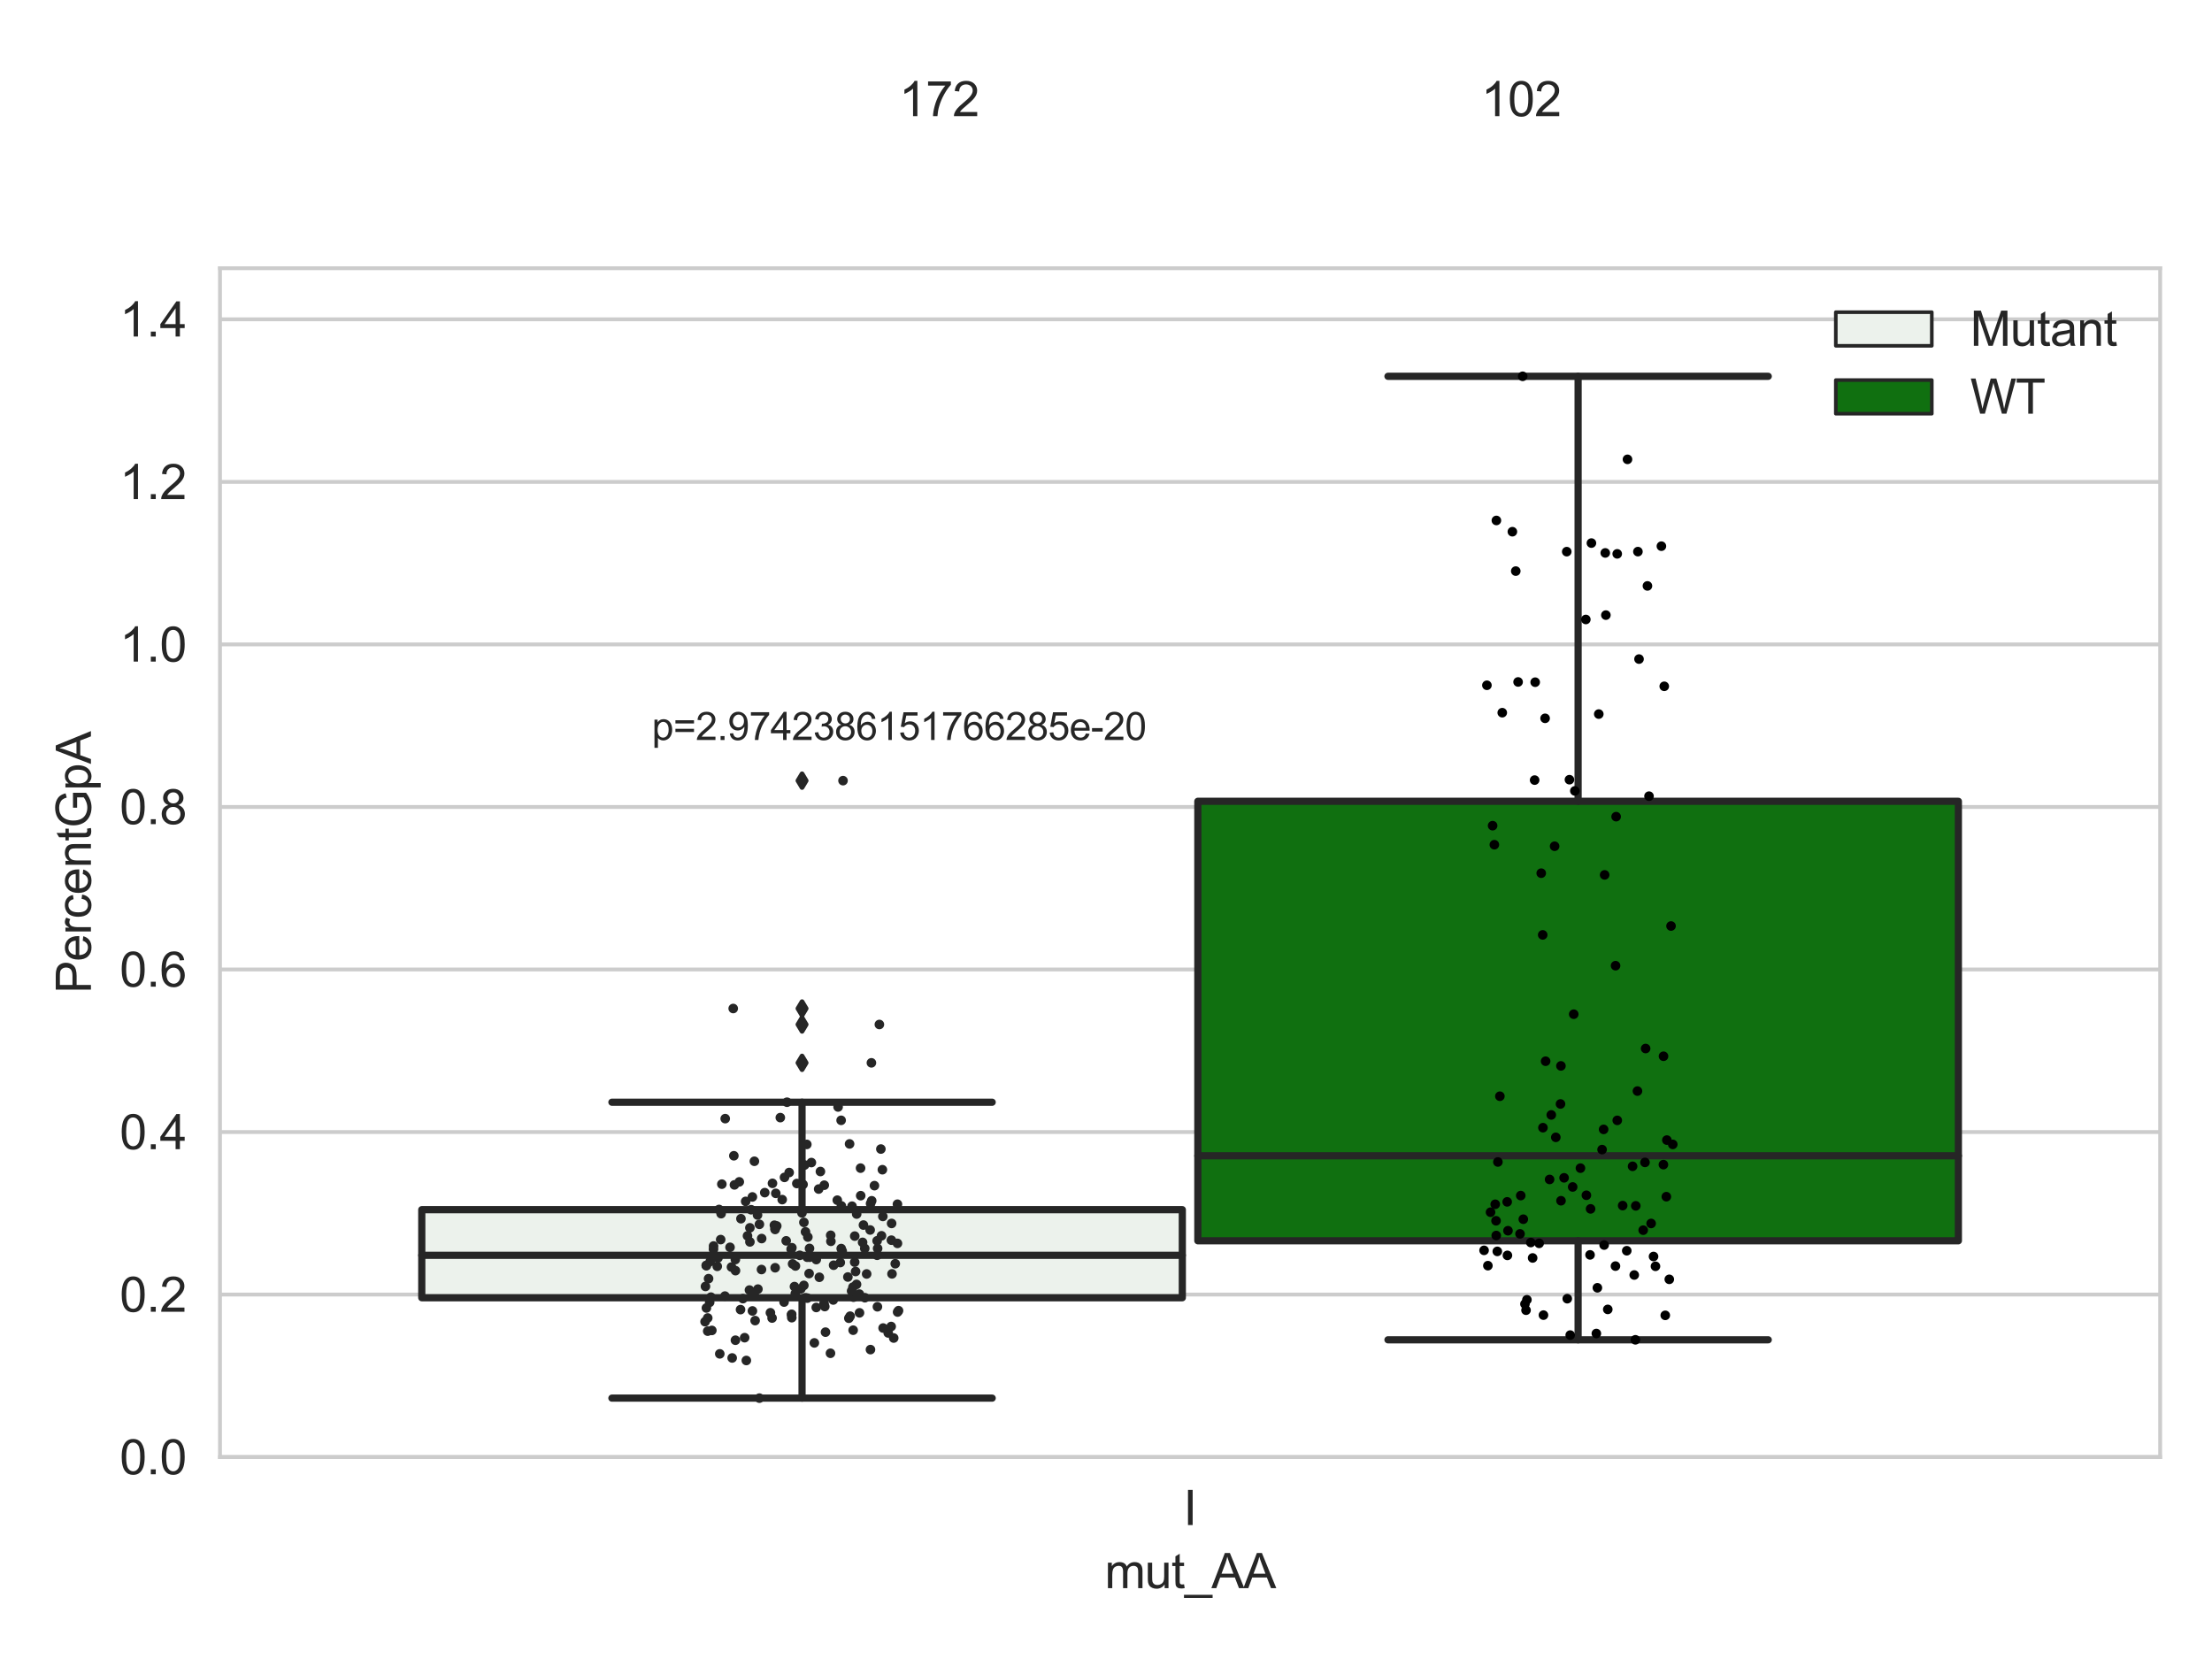 <?xml version="1.0" encoding="utf-8" standalone="no"?>
<!DOCTYPE svg PUBLIC "-//W3C//DTD SVG 1.1//EN"
  "http://www.w3.org/Graphics/SVG/1.1/DTD/svg11.dtd">
<svg xmlns:xlink="http://www.w3.org/1999/xlink" width="460.8pt" height="345.6pt" viewBox="0 0 460.8 345.6" xmlns="http://www.w3.org/2000/svg" version="1.1">
 <defs>
  <style type="text/css">*{stroke-linejoin: round; stroke-linecap: butt}</style>
 </defs>
 <g id="figure_1">
  <g id="patch_1">
   <path d="M 0 345.6 
L 460.8 345.6 
L 460.8 0 
L 0 0 
z
" style="fill: #ffffff"/>
  </g>
  <g id="axes_1">
   <g id="patch_2">
    <path d="M 45.83 303.539 
L 450 303.539 
L 450 55.877 
L 45.83 55.877 
z
" style="fill: #ffffff"/>
   </g>
   <g id="matplotlib.axis_1">
    <g id="xtick_1">
     <g id="text_1">
      <!-- I -->
      <g style="fill: #262626" transform="translate(246.526 317.697)scale(0.1 -0.1)">
       <defs>
        <path id="ArialMT-49" d="M 597 0 
L 597 4581 
L 1203 4581 
L 1203 0 
L 597 0 
z
" transform="scale(0.016)"/>
       </defs>
       <use xlink:href="#ArialMT-49"/>
      </g>
     </g>
    </g>
    <g id="text_2">
     <!-- mut_AA -->
     <g style="fill: #262626" transform="translate(230.13 330.842)scale(0.1 -0.1)">
      <defs>
       <path id="ArialMT-6d" d="M 422 0 
L 422 3319 
L 925 3319 
L 925 2853 
Q 1081 3097 1340 3245 
Q 1600 3394 1931 3394 
Q 2300 3394 2536 3241 
Q 2772 3088 2869 2813 
Q 3263 3394 3894 3394 
Q 4388 3394 4653 3120 
Q 4919 2847 4919 2278 
L 4919 0 
L 4359 0 
L 4359 2091 
Q 4359 2428 4304 2576 
Q 4250 2725 4106 2815 
Q 3963 2906 3769 2906 
Q 3419 2906 3187 2673 
Q 2956 2441 2956 1928 
L 2956 0 
L 2394 0 
L 2394 2156 
Q 2394 2531 2256 2718 
Q 2119 2906 1806 2906 
Q 1569 2906 1367 2781 
Q 1166 2656 1075 2415 
Q 984 2175 984 1722 
L 984 0 
L 422 0 
z
" transform="scale(0.016)"/>
       <path id="ArialMT-75" d="M 2597 0 
L 2597 488 
Q 2209 -75 1544 -75 
Q 1250 -75 995 37 
Q 741 150 617 320 
Q 494 491 444 738 
Q 409 903 409 1263 
L 409 3319 
L 972 3319 
L 972 1478 
Q 972 1038 1006 884 
Q 1059 663 1231 536 
Q 1403 409 1656 409 
Q 1909 409 2131 539 
Q 2353 669 2445 892 
Q 2538 1116 2538 1541 
L 2538 3319 
L 3100 3319 
L 3100 0 
L 2597 0 
z
" transform="scale(0.016)"/>
       <path id="ArialMT-74" d="M 1650 503 
L 1731 6 
Q 1494 -44 1306 -44 
Q 1000 -44 831 53 
Q 663 150 594 308 
Q 525 466 525 972 
L 525 2881 
L 113 2881 
L 113 3319 
L 525 3319 
L 525 4141 
L 1084 4478 
L 1084 3319 
L 1650 3319 
L 1650 2881 
L 1084 2881 
L 1084 941 
Q 1084 700 1114 631 
Q 1144 563 1211 522 
Q 1278 481 1403 481 
Q 1497 481 1650 503 
z
" transform="scale(0.016)"/>
       <path id="ArialMT-5f" d="M -97 -1272 
L -97 -866 
L 3631 -866 
L 3631 -1272 
L -97 -1272 
z
" transform="scale(0.016)"/>
       <path id="ArialMT-41" d="M -9 0 
L 1750 4581 
L 2403 4581 
L 4278 0 
L 3588 0 
L 3053 1388 
L 1138 1388 
L 634 0 
L -9 0 
z
M 1313 1881 
L 2866 1881 
L 2388 3150 
Q 2169 3728 2063 4100 
Q 1975 3659 1816 3225 
L 1313 1881 
z
" transform="scale(0.016)"/>
      </defs>
      <use xlink:href="#ArialMT-6d"/>
      <use xlink:href="#ArialMT-75" x="83.301"/>
      <use xlink:href="#ArialMT-74" x="138.916"/>
      <use xlink:href="#ArialMT-5f" x="166.699"/>
      <use xlink:href="#ArialMT-41" x="222.314"/>
      <use xlink:href="#ArialMT-41" x="289.014"/>
     </g>
    </g>
   </g>
   <g id="matplotlib.axis_2">
    <g id="ytick_1">
     <g id="line2d_1">
      <path d="M 45.83 303.539 
L 450 303.539 
" clip-path="url(#p3b091c9cfd)" style="fill: none; stroke: #cccccc; stroke-width: 0.8; stroke-linecap: round"/>
     </g>
     <g id="text_3">
      <!-- 0.0 -->
      <g style="fill: #262626" transform="translate(24.93 307.118)scale(0.1 -0.1)">
       <defs>
        <path id="ArialMT-30" d="M 266 2259 
Q 266 3072 433 3567 
Q 600 4063 929 4331 
Q 1259 4600 1759 4600 
Q 2128 4600 2406 4451 
Q 2684 4303 2865 4023 
Q 3047 3744 3150 3342 
Q 3253 2941 3253 2259 
Q 3253 1453 3087 958 
Q 2922 463 2592 192 
Q 2263 -78 1759 -78 
Q 1097 -78 719 397 
Q 266 969 266 2259 
z
M 844 2259 
Q 844 1131 1108 757 
Q 1372 384 1759 384 
Q 2147 384 2411 759 
Q 2675 1134 2675 2259 
Q 2675 3391 2411 3762 
Q 2147 4134 1753 4134 
Q 1366 4134 1134 3806 
Q 844 3388 844 2259 
z
" transform="scale(0.016)"/>
        <path id="ArialMT-2e" d="M 581 0 
L 581 641 
L 1222 641 
L 1222 0 
L 581 0 
z
" transform="scale(0.016)"/>
       </defs>
       <use xlink:href="#ArialMT-30"/>
       <use xlink:href="#ArialMT-2e" x="55.615"/>
       <use xlink:href="#ArialMT-30" x="83.398"/>
      </g>
     </g>
    </g>
    <g id="ytick_2">
     <g id="line2d_2">
      <path d="M 45.83 269.68 
L 450 269.68 
" clip-path="url(#p3b091c9cfd)" style="fill: none; stroke: #cccccc; stroke-width: 0.8; stroke-linecap: round"/>
     </g>
     <g id="text_4">
      <!-- 0.2 -->
      <g style="fill: #262626" transform="translate(24.93 273.259)scale(0.1 -0.1)">
       <defs>
        <path id="ArialMT-32" d="M 3222 541 
L 3222 0 
L 194 0 
Q 188 203 259 391 
Q 375 700 629 1000 
Q 884 1300 1366 1694 
Q 2113 2306 2375 2664 
Q 2638 3022 2638 3341 
Q 2638 3675 2398 3904 
Q 2159 4134 1775 4134 
Q 1369 4134 1125 3890 
Q 881 3647 878 3216 
L 300 3275 
Q 359 3922 746 4261 
Q 1134 4600 1788 4600 
Q 2447 4600 2831 4234 
Q 3216 3869 3216 3328 
Q 3216 3053 3103 2787 
Q 2991 2522 2730 2228 
Q 2469 1934 1863 1422 
Q 1356 997 1212 845 
Q 1069 694 975 541 
L 3222 541 
z
" transform="scale(0.016)"/>
       </defs>
       <use xlink:href="#ArialMT-30"/>
       <use xlink:href="#ArialMT-2e" x="55.615"/>
       <use xlink:href="#ArialMT-32" x="83.398"/>
      </g>
     </g>
    </g>
    <g id="ytick_3">
     <g id="line2d_3">
      <path d="M 45.83 235.82 
L 450 235.82 
" clip-path="url(#p3b091c9cfd)" style="fill: none; stroke: #cccccc; stroke-width: 0.8; stroke-linecap: round"/>
     </g>
     <g id="text_5">
      <!-- 0.4 -->
      <g style="fill: #262626" transform="translate(24.93 239.399)scale(0.1 -0.1)">
       <defs>
        <path id="ArialMT-34" d="M 2069 0 
L 2069 1097 
L 81 1097 
L 81 1613 
L 2172 4581 
L 2631 4581 
L 2631 1613 
L 3250 1613 
L 3250 1097 
L 2631 1097 
L 2631 0 
L 2069 0 
z
M 2069 1613 
L 2069 3678 
L 634 1613 
L 2069 1613 
z
" transform="scale(0.016)"/>
       </defs>
       <use xlink:href="#ArialMT-30"/>
       <use xlink:href="#ArialMT-2e" x="55.615"/>
       <use xlink:href="#ArialMT-34" x="83.398"/>
      </g>
     </g>
    </g>
    <g id="ytick_4">
     <g id="line2d_4">
      <path d="M 45.83 201.961 
L 450 201.961 
" clip-path="url(#p3b091c9cfd)" style="fill: none; stroke: #cccccc; stroke-width: 0.8; stroke-linecap: round"/>
     </g>
     <g id="text_6">
      <!-- 0.6 -->
      <g style="fill: #262626" transform="translate(24.93 205.54)scale(0.1 -0.1)">
       <defs>
        <path id="ArialMT-36" d="M 3184 3459 
L 2625 3416 
Q 2550 3747 2413 3897 
Q 2184 4138 1850 4138 
Q 1581 4138 1378 3988 
Q 1113 3794 959 3422 
Q 806 3050 800 2363 
Q 1003 2672 1297 2822 
Q 1591 2972 1913 2972 
Q 2475 2972 2870 2558 
Q 3266 2144 3266 1488 
Q 3266 1056 3080 686 
Q 2894 316 2569 119 
Q 2244 -78 1831 -78 
Q 1128 -78 684 439 
Q 241 956 241 2144 
Q 241 3472 731 4075 
Q 1159 4600 1884 4600 
Q 2425 4600 2770 4297 
Q 3116 3994 3184 3459 
z
M 888 1484 
Q 888 1194 1011 928 
Q 1134 663 1356 523 
Q 1578 384 1822 384 
Q 2178 384 2434 671 
Q 2691 959 2691 1453 
Q 2691 1928 2437 2201 
Q 2184 2475 1800 2475 
Q 1419 2475 1153 2201 
Q 888 1928 888 1484 
z
" transform="scale(0.016)"/>
       </defs>
       <use xlink:href="#ArialMT-30"/>
       <use xlink:href="#ArialMT-2e" x="55.615"/>
       <use xlink:href="#ArialMT-36" x="83.398"/>
      </g>
     </g>
    </g>
    <g id="ytick_5">
     <g id="line2d_5">
      <path d="M 45.83 168.102 
L 450 168.102 
" clip-path="url(#p3b091c9cfd)" style="fill: none; stroke: #cccccc; stroke-width: 0.8; stroke-linecap: round"/>
     </g>
     <g id="text_7">
      <!-- 0.8 -->
      <g style="fill: #262626" transform="translate(24.93 171.681)scale(0.1 -0.1)">
       <defs>
        <path id="ArialMT-38" d="M 1131 2484 
Q 781 2613 612 2850 
Q 444 3088 444 3419 
Q 444 3919 803 4259 
Q 1163 4600 1759 4600 
Q 2359 4600 2725 4251 
Q 3091 3903 3091 3403 
Q 3091 3084 2923 2848 
Q 2756 2613 2416 2484 
Q 2838 2347 3058 2040 
Q 3278 1734 3278 1309 
Q 3278 722 2862 322 
Q 2447 -78 1769 -78 
Q 1091 -78 675 323 
Q 259 725 259 1325 
Q 259 1772 486 2073 
Q 713 2375 1131 2484 
z
M 1019 3438 
Q 1019 3113 1228 2906 
Q 1438 2700 1772 2700 
Q 2097 2700 2305 2904 
Q 2513 3109 2513 3406 
Q 2513 3716 2298 3927 
Q 2084 4138 1766 4138 
Q 1444 4138 1231 3931 
Q 1019 3725 1019 3438 
z
M 838 1322 
Q 838 1081 952 856 
Q 1066 631 1291 507 
Q 1516 384 1775 384 
Q 2178 384 2440 643 
Q 2703 903 2703 1303 
Q 2703 1709 2433 1975 
Q 2163 2241 1756 2241 
Q 1359 2241 1098 1978 
Q 838 1716 838 1322 
z
" transform="scale(0.016)"/>
       </defs>
       <use xlink:href="#ArialMT-30"/>
       <use xlink:href="#ArialMT-2e" x="55.615"/>
       <use xlink:href="#ArialMT-38" x="83.398"/>
      </g>
     </g>
    </g>
    <g id="ytick_6">
     <g id="line2d_6">
      <path d="M 45.83 134.243 
L 450 134.243 
" clip-path="url(#p3b091c9cfd)" style="fill: none; stroke: #cccccc; stroke-width: 0.8; stroke-linecap: round"/>
     </g>
     <g id="text_8">
      <!-- 1.0 -->
      <g style="fill: #262626" transform="translate(24.93 137.822)scale(0.1 -0.1)">
       <defs>
        <path id="ArialMT-31" d="M 2384 0 
L 1822 0 
L 1822 3584 
Q 1619 3391 1289 3197 
Q 959 3003 697 2906 
L 697 3450 
Q 1169 3672 1522 3987 
Q 1875 4303 2022 4600 
L 2384 4600 
L 2384 0 
z
" transform="scale(0.016)"/>
       </defs>
       <use xlink:href="#ArialMT-31"/>
       <use xlink:href="#ArialMT-2e" x="55.615"/>
       <use xlink:href="#ArialMT-30" x="83.398"/>
      </g>
     </g>
    </g>
    <g id="ytick_7">
     <g id="line2d_7">
      <path d="M 45.83 100.384 
L 450 100.384 
" clip-path="url(#p3b091c9cfd)" style="fill: none; stroke: #cccccc; stroke-width: 0.8; stroke-linecap: round"/>
     </g>
     <g id="text_9">
      <!-- 1.2 -->
      <g style="fill: #262626" transform="translate(24.93 103.963)scale(0.1 -0.1)">
       <use xlink:href="#ArialMT-31"/>
       <use xlink:href="#ArialMT-2e" x="55.615"/>
       <use xlink:href="#ArialMT-32" x="83.398"/>
      </g>
     </g>
    </g>
    <g id="ytick_8">
     <g id="line2d_8">
      <path d="M 45.83 66.525 
L 450 66.525 
" clip-path="url(#p3b091c9cfd)" style="fill: none; stroke: #cccccc; stroke-width: 0.8; stroke-linecap: round"/>
     </g>
     <g id="text_10">
      <!-- 1.4 -->
      <g style="fill: #262626" transform="translate(24.93 70.104)scale(0.1 -0.1)">
       <use xlink:href="#ArialMT-31"/>
       <use xlink:href="#ArialMT-2e" x="55.615"/>
       <use xlink:href="#ArialMT-34" x="83.398"/>
      </g>
     </g>
    </g>
    <g id="text_11">
     <!-- PercentGpA -->
     <g style="fill: #262626" transform="translate(18.942 206.943)rotate(-90)scale(0.1 -0.1)">
      <defs>
       <path id="ArialMT-50" d="M 494 0 
L 494 4581 
L 2222 4581 
Q 2678 4581 2919 4538 
Q 3256 4481 3484 4323 
Q 3713 4166 3852 3881 
Q 3991 3597 3991 3256 
Q 3991 2672 3619 2267 
Q 3247 1863 2275 1863 
L 1100 1863 
L 1100 0 
L 494 0 
z
M 1100 2403 
L 2284 2403 
Q 2872 2403 3119 2622 
Q 3366 2841 3366 3238 
Q 3366 3525 3220 3729 
Q 3075 3934 2838 4000 
Q 2684 4041 2272 4041 
L 1100 4041 
L 1100 2403 
z
" transform="scale(0.016)"/>
       <path id="ArialMT-65" d="M 2694 1069 
L 3275 997 
Q 3138 488 2766 206 
Q 2394 -75 1816 -75 
Q 1088 -75 661 373 
Q 234 822 234 1631 
Q 234 2469 665 2931 
Q 1097 3394 1784 3394 
Q 2450 3394 2872 2941 
Q 3294 2488 3294 1666 
Q 3294 1616 3291 1516 
L 816 1516 
Q 847 969 1125 678 
Q 1403 388 1819 388 
Q 2128 388 2347 550 
Q 2566 713 2694 1069 
z
M 847 1978 
L 2700 1978 
Q 2663 2397 2488 2606 
Q 2219 2931 1791 2931 
Q 1403 2931 1139 2672 
Q 875 2413 847 1978 
z
" transform="scale(0.016)"/>
       <path id="ArialMT-72" d="M 416 0 
L 416 3319 
L 922 3319 
L 922 2816 
Q 1116 3169 1280 3281 
Q 1444 3394 1641 3394 
Q 1925 3394 2219 3213 
L 2025 2691 
Q 1819 2813 1613 2813 
Q 1428 2813 1281 2702 
Q 1134 2591 1072 2394 
Q 978 2094 978 1738 
L 978 0 
L 416 0 
z
" transform="scale(0.016)"/>
       <path id="ArialMT-63" d="M 2588 1216 
L 3141 1144 
Q 3050 572 2676 248 
Q 2303 -75 1759 -75 
Q 1078 -75 664 370 
Q 250 816 250 1647 
Q 250 2184 428 2587 
Q 606 2991 970 3192 
Q 1334 3394 1763 3394 
Q 2303 3394 2647 3120 
Q 2991 2847 3088 2344 
L 2541 2259 
Q 2463 2594 2264 2762 
Q 2066 2931 1784 2931 
Q 1359 2931 1093 2626 
Q 828 2322 828 1663 
Q 828 994 1084 691 
Q 1341 388 1753 388 
Q 2084 388 2306 591 
Q 2528 794 2588 1216 
z
" transform="scale(0.016)"/>
       <path id="ArialMT-6e" d="M 422 0 
L 422 3319 
L 928 3319 
L 928 2847 
Q 1294 3394 1984 3394 
Q 2284 3394 2536 3286 
Q 2788 3178 2913 3003 
Q 3038 2828 3088 2588 
Q 3119 2431 3119 2041 
L 3119 0 
L 2556 0 
L 2556 2019 
Q 2556 2363 2490 2533 
Q 2425 2703 2258 2804 
Q 2091 2906 1866 2906 
Q 1506 2906 1245 2678 
Q 984 2450 984 1813 
L 984 0 
L 422 0 
z
" transform="scale(0.016)"/>
       <path id="ArialMT-47" d="M 2638 1797 
L 2638 2334 
L 4578 2338 
L 4578 638 
Q 4131 281 3656 101 
Q 3181 -78 2681 -78 
Q 2006 -78 1454 211 
Q 903 500 622 1047 
Q 341 1594 341 2269 
Q 341 2938 620 3517 
Q 900 4097 1425 4378 
Q 1950 4659 2634 4659 
Q 3131 4659 3532 4498 
Q 3934 4338 4162 4050 
Q 4391 3763 4509 3300 
L 3963 3150 
Q 3859 3500 3706 3700 
Q 3553 3900 3268 4020 
Q 2984 4141 2638 4141 
Q 2222 4141 1919 4014 
Q 1616 3888 1430 3681 
Q 1244 3475 1141 3228 
Q 966 2803 966 2306 
Q 966 1694 1177 1281 
Q 1388 869 1791 669 
Q 2194 469 2647 469 
Q 3041 469 3416 620 
Q 3791 772 3984 944 
L 3984 1797 
L 2638 1797 
z
" transform="scale(0.016)"/>
       <path id="ArialMT-70" d="M 422 -1272 
L 422 3319 
L 934 3319 
L 934 2888 
Q 1116 3141 1344 3267 
Q 1572 3394 1897 3394 
Q 2322 3394 2647 3175 
Q 2972 2956 3137 2557 
Q 3303 2159 3303 1684 
Q 3303 1175 3120 767 
Q 2938 359 2589 142 
Q 2241 -75 1856 -75 
Q 1575 -75 1351 44 
Q 1128 163 984 344 
L 984 -1272 
L 422 -1272 
z
M 931 1641 
Q 931 1000 1190 694 
Q 1450 388 1819 388 
Q 2194 388 2461 705 
Q 2728 1022 2728 1688 
Q 2728 2322 2467 2637 
Q 2206 2953 1844 2953 
Q 1484 2953 1207 2617 
Q 931 2281 931 1641 
z
" transform="scale(0.016)"/>
      </defs>
      <use xlink:href="#ArialMT-50"/>
      <use xlink:href="#ArialMT-65" x="66.699"/>
      <use xlink:href="#ArialMT-72" x="122.314"/>
      <use xlink:href="#ArialMT-63" x="155.615"/>
      <use xlink:href="#ArialMT-65" x="205.615"/>
      <use xlink:href="#ArialMT-6e" x="261.23"/>
      <use xlink:href="#ArialMT-74" x="316.846"/>
      <use xlink:href="#ArialMT-47" x="344.629"/>
      <use xlink:href="#ArialMT-70" x="422.412"/>
      <use xlink:href="#ArialMT-41" x="478.027"/>
     </g>
    </g>
   </g>
   <g id="patch_3">
    <path d="M 87.864 270.342 
L 246.298 270.342 
L 246.298 251.996 
L 87.864 251.996 
L 87.864 270.342 
z
" clip-path="url(#p3b091c9cfd)" style="fill: #ecf2ec; stroke: #262626; stroke-width: 1.5; stroke-linejoin: miter"/>
   </g>
   <g id="patch_4">
    <path d="M 249.532 258.476 
L 407.966 258.476 
L 407.966 166.923 
L 249.532 166.923 
L 249.532 258.476 
z
" clip-path="url(#p3b091c9cfd)" style="fill: #107010; stroke: #262626; stroke-width: 1.5; stroke-linejoin: miter"/>
   </g>
   <g id="patch_5">
    <path d="M 247.915 303.539 
L 247.915 303.539 
L 247.915 303.539 
L 247.915 303.539 
z
" clip-path="url(#p3b091c9cfd)" style="fill: #ecf2ec; stroke: #262626; stroke-width: 0.75; stroke-linejoin: miter"/>
   </g>
   <g id="patch_6">
    <path d="M 247.915 303.539 
L 247.915 303.539 
L 247.915 303.539 
L 247.915 303.539 
z
" clip-path="url(#p3b091c9cfd)" style="fill: #107010; stroke: #262626; stroke-width: 0.75; stroke-linejoin: miter"/>
   </g>
   <g id="PathCollection_1"/>
   <g id="PathCollection_2"/>
   <g id="line2d_9">
    <path d="M 167.081 270.342 
L 167.081 291.255 
" clip-path="url(#p3b091c9cfd)" style="fill: none; stroke: #262626; stroke-width: 1.5; stroke-linecap: round"/>
   </g>
   <g id="line2d_10">
    <path d="M 167.081 251.996 
L 167.081 229.612 
" clip-path="url(#p3b091c9cfd)" style="fill: none; stroke: #262626; stroke-width: 1.5; stroke-linecap: round"/>
   </g>
   <g id="line2d_11">
    <path d="M 127.472 291.255 
L 206.69 291.255 
" clip-path="url(#p3b091c9cfd)" style="fill: none; stroke: #262626; stroke-width: 1.5; stroke-linecap: round"/>
   </g>
   <g id="line2d_12">
    <path d="M 127.472 229.612 
L 206.69 229.612 
" clip-path="url(#p3b091c9cfd)" style="fill: none; stroke: #262626; stroke-width: 1.5; stroke-linecap: round"/>
   </g>
   <g id="line2d_13">
    <defs>
     <path id="m9603b27a69" d="M -0 1.414 
L 0.849 0 
L 0 -1.414 
L -0.849 -0 
z
" style="stroke: #262626; stroke-linejoin: miter"/>
    </defs>
    <g clip-path="url(#p3b091c9cfd)">
     <use xlink:href="#m9603b27a69" x="167.081" y="213.419" style="fill: #262626; stroke: #262626; stroke-linejoin: miter"/>
     <use xlink:href="#m9603b27a69" x="167.081" y="221.408" style="fill: #262626; stroke: #262626; stroke-linejoin: miter"/>
     <use xlink:href="#m9603b27a69" x="167.081" y="210.091" style="fill: #262626; stroke: #262626; stroke-linejoin: miter"/>
     <use xlink:href="#m9603b27a69" x="167.081" y="162.623" style="fill: #262626; stroke: #262626; stroke-linejoin: miter"/>
    </g>
   </g>
   <g id="line2d_14">
    <path d="M 328.749 258.476 
L 328.749 279.105 
" clip-path="url(#p3b091c9cfd)" style="fill: none; stroke: #262626; stroke-width: 1.5; stroke-linecap: round"/>
   </g>
   <g id="line2d_15">
    <path d="M 328.749 166.923 
L 328.749 78.391 
" clip-path="url(#p3b091c9cfd)" style="fill: none; stroke: #262626; stroke-width: 1.5; stroke-linecap: round"/>
   </g>
   <g id="line2d_16">
    <path d="M 289.14 279.105 
L 368.358 279.105 
" clip-path="url(#p3b091c9cfd)" style="fill: none; stroke: #262626; stroke-width: 1.5; stroke-linecap: round"/>
   </g>
   <g id="line2d_17">
    <path d="M 289.14 78.391 
L 368.358 78.391 
" clip-path="url(#p3b091c9cfd)" style="fill: none; stroke: #262626; stroke-width: 1.5; stroke-linecap: round"/>
   </g>
   <g id="line2d_18"/>
   <g id="line2d_19">
    <path d="M 87.864 261.5 
L 246.298 261.5 
" clip-path="url(#p3b091c9cfd)" style="fill: none; stroke: #262626; stroke-width: 1.5; stroke-linecap: round"/>
   </g>
   <g id="line2d_20">
    <path d="M 249.532 240.77 
L 407.966 240.77 
" clip-path="url(#p3b091c9cfd)" style="fill: none; stroke: #262626; stroke-width: 1.5; stroke-linecap: round"/>
   </g>
   <g id="patch_7">
    <path d="M 45.83 303.539 
L 45.83 55.877 
" style="fill: none; stroke: #cccccc; stroke-width: 0.8; stroke-linejoin: miter; stroke-linecap: square"/>
   </g>
   <g id="patch_8">
    <path d="M 450 303.539 
L 450 55.877 
" style="fill: none; stroke: #cccccc; stroke-width: 0.8; stroke-linejoin: miter; stroke-linecap: square"/>
   </g>
   <g id="patch_9">
    <path d="M 45.83 303.539 
L 450 303.539 
" style="fill: none; stroke: #cccccc; stroke-width: 0.8; stroke-linejoin: miter; stroke-linecap: square"/>
   </g>
   <g id="patch_10">
    <path d="M 45.83 55.877 
L 450 55.877 
" style="fill: none; stroke: #cccccc; stroke-width: 0.8; stroke-linejoin: miter; stroke-linecap: square"/>
   </g>
   <g id="PathCollection_3">
    <defs>
     <path id="C0_0_62962e1327" d="M 0 1 
C 0.265 1 0.52 0.895 0.707 0.707 
C 0.895 0.52 1 0.265 1 -0 
C 1 -0.265 0.895 -0.52 0.707 -0.707 
C 0.52 -0.895 0.265 -1 0 -1 
C -0.265 -1 -0.52 -0.895 -0.707 -0.707 
C -0.895 -0.52 -1 -0.265 -1 0 
C -1 0.265 -0.895 0.52 -0.707 0.707 
C -0.52 0.895 -0.265 1 0 1 
z
"/>
    </defs>
    <g clip-path="url(#p3b091c9cfd)">
     <use xlink:href="#C0_0_62962e1327" x="176.83" y="274.613" style="fill: #262626"/>
    </g>
    <g clip-path="url(#p3b091c9cfd)">
     <use xlink:href="#C0_0_62962e1327" x="147.159" y="272.475" style="fill: #262626"/>
    </g>
    <g clip-path="url(#p3b091c9cfd)">
     <use xlink:href="#C0_0_62962e1327" x="175.276" y="251.212" style="fill: #262626"/>
    </g>
    <g clip-path="url(#p3b091c9cfd)">
     <use xlink:href="#C0_0_62962e1327" x="166.605" y="261.508" style="fill: #262626"/>
    </g>
    <g clip-path="url(#p3b091c9cfd)">
     <use xlink:href="#C0_0_62962e1327" x="180.145" y="260.075" style="fill: #262626"/>
    </g>
    <g clip-path="url(#p3b091c9cfd)">
     <use xlink:href="#C0_0_62962e1327" x="173.655" y="263.567" style="fill: #262626"/>
    </g>
    <g clip-path="url(#p3b091c9cfd)">
     <use xlink:href="#C0_0_62962e1327" x="166.837" y="268.482" style="fill: #262626"/>
    </g>
    <g clip-path="url(#p3b091c9cfd)">
     <use xlink:href="#C0_0_62962e1327" x="154.765" y="270.528" style="fill: #262626"/>
    </g>
    <g clip-path="url(#p3b091c9cfd)">
     <use xlink:href="#C0_0_62962e1327" x="167.627" y="242.689" style="fill: #262626"/>
    </g>
    <g clip-path="url(#p3b091c9cfd)">
     <use xlink:href="#C0_0_62962e1327" x="155.335" y="250.273" style="fill: #262626"/>
    </g>
    <g clip-path="url(#p3b091c9cfd)">
     <use xlink:href="#C0_0_62962e1327" x="147.943" y="262.8" style="fill: #262626"/>
    </g>
    <g clip-path="url(#p3b091c9cfd)">
     <use xlink:href="#C0_0_62962e1327" x="154.352" y="253.879" style="fill: #262626"/>
    </g>
    <g clip-path="url(#p3b091c9cfd)">
     <use xlink:href="#C0_0_62962e1327" x="157.155" y="241.911" style="fill: #262626"/>
    </g>
    <g clip-path="url(#p3b091c9cfd)">
     <use xlink:href="#C0_0_62962e1327" x="147.433" y="274.562" style="fill: #262626"/>
    </g>
    <g clip-path="url(#p3b091c9cfd)">
     <use xlink:href="#C0_0_62962e1327" x="182.726" y="261.493" style="fill: #262626"/>
    </g>
    <g clip-path="url(#p3b091c9cfd)">
     <use xlink:href="#C0_0_62962e1327" x="148.289" y="277.152" style="fill: #262626"/>
    </g>
    <g clip-path="url(#p3b091c9cfd)">
     <use xlink:href="#C0_0_62962e1327" x="179.694" y="258.807" style="fill: #262626"/>
    </g>
    <g clip-path="url(#p3b091c9cfd)">
     <use xlink:href="#C0_0_62962e1327" x="160.492" y="273.469" style="fill: #262626"/>
    </g>
    <g clip-path="url(#p3b091c9cfd)">
     <use xlink:href="#C0_0_62962e1327" x="186.176" y="278.736" style="fill: #262626"/>
    </g>
    <g clip-path="url(#p3b091c9cfd)">
     <use xlink:href="#C0_0_62962e1327" x="167.458" y="267.768" style="fill: #262626"/>
    </g>
    <g clip-path="url(#p3b091c9cfd)">
     <use xlink:href="#C0_0_62962e1327" x="158.669" y="258.014" style="fill: #262626"/>
    </g>
    <g clip-path="url(#p3b091c9cfd)">
     <use xlink:href="#C0_0_62962e1327" x="183.501" y="239.367" style="fill: #262626"/>
    </g>
    <g clip-path="url(#p3b091c9cfd)">
     <use xlink:href="#C0_0_62962e1327" x="186.499" y="263.256" style="fill: #262626"/>
    </g>
    <g clip-path="url(#p3b091c9cfd)">
     <use xlink:href="#C0_0_62962e1327" x="168.075" y="238.403" style="fill: #262626"/>
    </g>
    <g clip-path="url(#p3b091c9cfd)">
     <use xlink:href="#C0_0_62962e1327" x="178.238" y="264.876" style="fill: #262626"/>
    </g>
    <g clip-path="url(#p3b091c9cfd)">
     <use xlink:href="#C0_0_62962e1327" x="157.807" y="253.108" style="fill: #262626"/>
    </g>
    <g clip-path="url(#p3b091c9cfd)">
     <use xlink:href="#C0_0_62962e1327" x="175.45" y="260.628" style="fill: #262626"/>
    </g>
    <g clip-path="url(#p3b091c9cfd)">
     <use xlink:href="#C0_0_62962e1327" x="148.633" y="260.241" style="fill: #262626"/>
    </g>
    <g clip-path="url(#p3b091c9cfd)">
     <use xlink:href="#C0_0_62962e1327" x="177.798" y="270.223" style="fill: #262626"/>
    </g>
    <g clip-path="url(#p3b091c9cfd)">
     <use xlink:href="#C0_0_62962e1327" x="162.945" y="249.902" style="fill: #262626"/>
    </g>
    <g clip-path="url(#p3b091c9cfd)">
     <use xlink:href="#C0_0_62962e1327" x="178.058" y="257.503" style="fill: #262626"/>
    </g>
    <g clip-path="url(#p3b091c9cfd)">
     <use xlink:href="#C0_0_62962e1327" x="165.5" y="268.016" style="fill: #262626"/>
    </g>
    <g clip-path="url(#p3b091c9cfd)">
     <use xlink:href="#C0_0_62962e1327" x="177.492" y="251.273" style="fill: #262626"/>
    </g>
    <g clip-path="url(#p3b091c9cfd)">
     <use xlink:href="#C0_0_62962e1327" x="170.045" y="262.392" style="fill: #262626"/>
    </g>
    <g clip-path="url(#p3b091c9cfd)">
     <use xlink:href="#C0_0_62962e1327" x="171.817" y="272.181" style="fill: #262626"/>
    </g>
    <g clip-path="url(#p3b091c9cfd)">
     <use xlink:href="#C0_0_62962e1327" x="164.921" y="273.8" style="fill: #262626"/>
    </g>
    <g clip-path="url(#p3b091c9cfd)">
     <use xlink:href="#C0_0_62962e1327" x="187.18" y="273.034" style="fill: #262626"/>
    </g>
    <g clip-path="url(#p3b091c9cfd)">
     <use xlink:href="#C0_0_62962e1327" x="180.173" y="270.339" style="fill: #262626"/>
    </g>
    <g clip-path="url(#p3b091c9cfd)">
     <use xlink:href="#C0_0_62962e1327" x="168.679" y="261.903" style="fill: #262626"/>
    </g>
    <g clip-path="url(#p3b091c9cfd)">
     <use xlink:href="#C0_0_62962e1327" x="185.033" y="277.676" style="fill: #262626"/>
    </g>
    <g clip-path="url(#p3b091c9cfd)">
     <use xlink:href="#C0_0_62962e1327" x="171.967" y="277.511" style="fill: #262626"/>
    </g>
    <g clip-path="url(#p3b091c9cfd)">
     <use xlink:href="#C0_0_62962e1327" x="157.2" y="269.165" style="fill: #262626"/>
    </g>
    <g clip-path="url(#p3b091c9cfd)">
     <use xlink:href="#C0_0_62962e1327" x="173.003" y="281.911" style="fill: #262626"/>
    </g>
    <g clip-path="url(#p3b091c9cfd)">
     <use xlink:href="#C0_0_62962e1327" x="165.996" y="246.548" style="fill: #262626"/>
    </g>
    <g clip-path="url(#p3b091c9cfd)">
     <use xlink:href="#C0_0_62962e1327" x="173.09" y="258.588" style="fill: #262626"/>
    </g>
    <g clip-path="url(#p3b091c9cfd)">
     <use xlink:href="#C0_0_62962e1327" x="148.103" y="270.219" style="fill: #262626"/>
    </g>
    <g clip-path="url(#p3b091c9cfd)">
     <use xlink:href="#C0_0_62962e1327" x="167.773" y="270.351" style="fill: #262626"/>
    </g>
    <g clip-path="url(#p3b091c9cfd)">
     <use xlink:href="#C0_0_62962e1327" x="157.891" y="268.543" style="fill: #262626"/>
    </g>
    <g clip-path="url(#p3b091c9cfd)">
     <use xlink:href="#C0_0_62962e1327" x="161.81" y="255.388" style="fill: #262626"/>
    </g>
    <g clip-path="url(#p3b091c9cfd)">
     <use xlink:href="#C0_0_62962e1327" x="163.948" y="229.612" style="fill: #262626"/>
    </g>
    <g clip-path="url(#p3b091c9cfd)">
     <use xlink:href="#C0_0_62962e1327" x="161.613" y="248.597" style="fill: #262626"/>
    </g>
    <g clip-path="url(#p3b091c9cfd)">
     <use xlink:href="#C0_0_62962e1327" x="174.592" y="230.602" style="fill: #262626"/>
    </g>
    <g clip-path="url(#p3b091c9cfd)">
     <use xlink:href="#C0_0_62962e1327" x="170.909" y="244.047" style="fill: #262626"/>
    </g>
    <g clip-path="url(#p3b091c9cfd)">
     <use xlink:href="#C0_0_62962e1327" x="181.59" y="250.142" style="fill: #262626"/>
    </g>
    <g clip-path="url(#p3b091c9cfd)">
     <use xlink:href="#C0_0_62962e1327" x="179.023" y="269.584" style="fill: #262626"/>
    </g>
    <g clip-path="url(#p3b091c9cfd)">
     <use xlink:href="#C0_0_62962e1327" x="167.801" y="256.615" style="fill: #262626"/>
    </g>
    <g clip-path="url(#p3b091c9cfd)">
     <use xlink:href="#C0_0_62962e1327" x="168.154" y="261.898" style="fill: #262626"/>
    </g>
    <g clip-path="url(#p3b091c9cfd)">
     <use xlink:href="#C0_0_62962e1327" x="176.629" y="266.023" style="fill: #262626"/>
    </g>
    <g clip-path="url(#p3b091c9cfd)">
     <use xlink:href="#C0_0_62962e1327" x="152.38" y="263.951" style="fill: #262626"/>
    </g>
    <g clip-path="url(#p3b091c9cfd)">
     <use xlink:href="#C0_0_62962e1327" x="169.645" y="279.749" style="fill: #262626"/>
    </g>
    <g clip-path="url(#p3b091c9cfd)">
     <use xlink:href="#C0_0_62962e1327" x="157.304" y="275.103" style="fill: #262626"/>
    </g>
    <g clip-path="url(#p3b091c9cfd)">
     <use xlink:href="#C0_0_62962e1327" x="163.776" y="258.487" style="fill: #262626"/>
    </g>
    <g clip-path="url(#p3b091c9cfd)">
     <use xlink:href="#C0_0_62962e1327" x="152.876" y="240.765" style="fill: #262626"/>
    </g>
    <g clip-path="url(#p3b091c9cfd)">
     <use xlink:href="#C0_0_62962e1327" x="147.839" y="271.295" style="fill: #262626"/>
    </g>
    <g clip-path="url(#p3b091c9cfd)">
     <use xlink:href="#C0_0_62962e1327" x="165.113" y="263.294" style="fill: #262626"/>
    </g>
    <g clip-path="url(#p3b091c9cfd)">
     <use xlink:href="#C0_0_62962e1327" x="177.1" y="274.182" style="fill: #262626"/>
    </g>
    <g clip-path="url(#p3b091c9cfd)">
     <use xlink:href="#C0_0_62962e1327" x="183.191" y="213.419" style="fill: #262626"/>
    </g>
    <g clip-path="url(#p3b091c9cfd)">
     <use xlink:href="#C0_0_62962e1327" x="156.215" y="255.776" style="fill: #262626"/>
    </g>
    <g clip-path="url(#p3b091c9cfd)">
     <use xlink:href="#C0_0_62962e1327" x="181.53" y="221.408" style="fill: #262626"/>
    </g>
    <g clip-path="url(#p3b091c9cfd)">
     <use xlink:href="#C0_0_62962e1327" x="168.185" y="270.424" style="fill: #262626"/>
    </g>
    <g clip-path="url(#p3b091c9cfd)">
     <use xlink:href="#C0_0_62962e1327" x="186.955" y="250.859" style="fill: #262626"/>
    </g>
    <g clip-path="url(#p3b091c9cfd)">
     <use xlink:href="#C0_0_62962e1327" x="164.943" y="274.496" style="fill: #262626"/>
    </g>
    <g clip-path="url(#p3b091c9cfd)">
     <use xlink:href="#C0_0_62962e1327" x="182.164" y="246.992" style="fill: #262626"/>
    </g>
    <g clip-path="url(#p3b091c9cfd)">
     <use xlink:href="#C0_0_62962e1327" x="164.396" y="244.257" style="fill: #262626"/>
    </g>
    <g clip-path="url(#p3b091c9cfd)">
     <use xlink:href="#C0_0_62962e1327" x="178.047" y="262.923" style="fill: #262626"/>
    </g>
    <g clip-path="url(#p3b091c9cfd)">
     <use xlink:href="#C0_0_62962e1327" x="183.914" y="253.405" style="fill: #262626"/>
    </g>
    <g clip-path="url(#p3b091c9cfd)">
     <use xlink:href="#C0_0_62962e1327" x="181.335" y="281.146" style="fill: #262626"/>
    </g>
    <g clip-path="url(#p3b091c9cfd)">
     <use xlink:href="#C0_0_62962e1327" x="146.964" y="267.99" style="fill: #262626"/>
    </g>
    <g clip-path="url(#p3b091c9cfd)">
     <use xlink:href="#C0_0_62962e1327" x="147.116" y="263.616" style="fill: #262626"/>
    </g>
    <g clip-path="url(#p3b091c9cfd)">
     <use xlink:href="#C0_0_62962e1327" x="185.822" y="265.37" style="fill: #262626"/>
    </g>
    <g clip-path="url(#p3b091c9cfd)">
     <use xlink:href="#C0_0_62962e1327" x="156.745" y="273.093" style="fill: #262626"/>
    </g>
    <g clip-path="url(#p3b091c9cfd)">
     <use xlink:href="#C0_0_62962e1327" x="186.957" y="259.017" style="fill: #262626"/>
    </g>
    <g clip-path="url(#p3b091c9cfd)">
     <use xlink:href="#C0_0_62962e1327" x="160.839" y="274.572" style="fill: #262626"/>
    </g>
    <g clip-path="url(#p3b091c9cfd)">
     <use xlink:href="#C0_0_62962e1327" x="167.467" y="254.645" style="fill: #262626"/>
    </g>
    <g clip-path="url(#p3b091c9cfd)">
     <use xlink:href="#C0_0_62962e1327" x="155.718" y="257.451" style="fill: #262626"/>
    </g>
    <g clip-path="url(#p3b091c9cfd)">
     <use xlink:href="#C0_0_62962e1327" x="147.431" y="277.3" style="fill: #262626"/>
    </g>
    <g clip-path="url(#p3b091c9cfd)">
     <use xlink:href="#C0_0_62962e1327" x="177.726" y="277.103" style="fill: #262626"/>
    </g>
    <g clip-path="url(#p3b091c9cfd)">
     <use xlink:href="#C0_0_62962e1327" x="163.337" y="271.242" style="fill: #262626"/>
    </g>
    <g clip-path="url(#p3b091c9cfd)">
     <use xlink:href="#C0_0_62962e1327" x="158.633" y="264.466" style="fill: #262626"/>
    </g>
    <g clip-path="url(#p3b091c9cfd)">
     <use xlink:href="#C0_0_62962e1327" x="152.742" y="210.091" style="fill: #262626"/>
    </g>
    <g clip-path="url(#p3b091c9cfd)">
     <use xlink:href="#C0_0_62962e1327" x="163.426" y="245.27" style="fill: #262626"/>
    </g>
    <g clip-path="url(#p3b091c9cfd)">
     <use xlink:href="#C0_0_62962e1327" x="175.617" y="162.623" style="fill: #262626"/>
    </g>
    <g clip-path="url(#p3b091c9cfd)">
     <use xlink:href="#C0_0_62962e1327" x="175.222" y="233.382" style="fill: #262626"/>
    </g>
    <g clip-path="url(#p3b091c9cfd)">
     <use xlink:href="#C0_0_62962e1327" x="164.807" y="260.227" style="fill: #262626"/>
    </g>
    <g clip-path="url(#p3b091c9cfd)">
     <use xlink:href="#C0_0_62962e1327" x="179.301" y="249.08" style="fill: #262626"/>
    </g>
    <g clip-path="url(#p3b091c9cfd)">
     <use xlink:href="#C0_0_62962e1327" x="155.121" y="278.663" style="fill: #262626"/>
    </g>
    <g clip-path="url(#p3b091c9cfd)">
     <use xlink:href="#C0_0_62962e1327" x="169.025" y="242.182" style="fill: #262626"/>
    </g>
    <g clip-path="url(#p3b091c9cfd)">
     <use xlink:href="#C0_0_62962e1327" x="165.674" y="269.484" style="fill: #262626"/>
    </g>
    <g clip-path="url(#p3b091c9cfd)">
     <use xlink:href="#C0_0_62962e1327" x="154.005" y="246.205" style="fill: #262626"/>
    </g>
    <g clip-path="url(#p3b091c9cfd)">
     <use xlink:href="#C0_0_62962e1327" x="173.052" y="257.33" style="fill: #262626"/>
    </g>
    <g clip-path="url(#p3b091c9cfd)">
     <use xlink:href="#C0_0_62962e1327" x="154.266" y="272.816" style="fill: #262626"/>
    </g>
    <g clip-path="url(#p3b091c9cfd)">
     <use xlink:href="#C0_0_62962e1327" x="152.077" y="259.838" style="fill: #262626"/>
    </g>
    <g clip-path="url(#p3b091c9cfd)">
     <use xlink:href="#C0_0_62962e1327" x="173.58" y="270.81" style="fill: #262626"/>
    </g>
    <g clip-path="url(#p3b091c9cfd)">
     <use xlink:href="#C0_0_62962e1327" x="168.552" y="265.302" style="fill: #262626"/>
    </g>
    <g clip-path="url(#p3b091c9cfd)">
     <use xlink:href="#C0_0_62962e1327" x="150.131" y="258.227" style="fill: #262626"/>
    </g>
    <g clip-path="url(#p3b091c9cfd)">
     <use xlink:href="#C0_0_62962e1327" x="170.682" y="266.078" style="fill: #262626"/>
    </g>
    <g clip-path="url(#p3b091c9cfd)">
     <use xlink:href="#C0_0_62962e1327" x="150.223" y="252.827" style="fill: #262626"/>
    </g>
    <g clip-path="url(#p3b091c9cfd)">
     <use xlink:href="#C0_0_62962e1327" x="168.29" y="257.702" style="fill: #262626"/>
    </g>
    <g clip-path="url(#p3b091c9cfd)">
     <use xlink:href="#C0_0_62962e1327" x="151.076" y="233.032" style="fill: #262626"/>
    </g>
    <g clip-path="url(#p3b091c9cfd)">
     <use xlink:href="#C0_0_62962e1327" x="170.042" y="272.371" style="fill: #262626"/>
    </g>
    <g clip-path="url(#p3b091c9cfd)">
     <use xlink:href="#C0_0_62962e1327" x="180.537" y="265.39" style="fill: #262626"/>
    </g>
    <g clip-path="url(#p3b091c9cfd)">
     <use xlink:href="#C0_0_62962e1327" x="152.995" y="246.833" style="fill: #262626"/>
    </g>
    <g clip-path="url(#p3b091c9cfd)">
     <use xlink:href="#C0_0_62962e1327" x="179.271" y="243.342" style="fill: #262626"/>
    </g>
    <g clip-path="url(#p3b091c9cfd)">
     <use xlink:href="#C0_0_62962e1327" x="164.897" y="273.885" style="fill: #262626"/>
    </g>
    <g clip-path="url(#p3b091c9cfd)">
     <use xlink:href="#C0_0_62962e1327" x="156.127" y="268.741" style="fill: #262626"/>
    </g>
    <g clip-path="url(#p3b091c9cfd)">
     <use xlink:href="#C0_0_62962e1327" x="162.554" y="232.818" style="fill: #262626"/>
    </g>
    <g clip-path="url(#p3b091c9cfd)">
     <use xlink:href="#C0_0_62962e1327" x="161.472" y="256.117" style="fill: #262626"/>
    </g>
    <g clip-path="url(#p3b091c9cfd)">
     <use xlink:href="#C0_0_62962e1327" x="182.72" y="258.482" style="fill: #262626"/>
    </g>
    <g clip-path="url(#p3b091c9cfd)">
     <use xlink:href="#C0_0_62962e1327" x="165.705" y="263.728" style="fill: #262626"/>
    </g>
    <g clip-path="url(#p3b091c9cfd)">
     <use xlink:href="#C0_0_62962e1327" x="175.046" y="263.014" style="fill: #262626"/>
    </g>
    <g clip-path="url(#p3b091c9cfd)">
     <use xlink:href="#C0_0_62962e1327" x="161.319" y="255.236" style="fill: #262626"/>
    </g>
    <g clip-path="url(#p3b091c9cfd)">
     <use xlink:href="#C0_0_62962e1327" x="153.205" y="279.19" style="fill: #262626"/>
    </g>
    <g clip-path="url(#p3b091c9cfd)">
     <use xlink:href="#C0_0_62962e1327" x="171.71" y="246.897" style="fill: #262626"/>
    </g>
    <g clip-path="url(#p3b091c9cfd)">
     <use xlink:href="#C0_0_62962e1327" x="156.737" y="249.343" style="fill: #262626"/>
    </g>
    <g clip-path="url(#p3b091c9cfd)">
     <use xlink:href="#C0_0_62962e1327" x="155.476" y="283.414" style="fill: #262626"/>
    </g>
    <g clip-path="url(#p3b091c9cfd)">
     <use xlink:href="#C0_0_62962e1327" x="171.663" y="271.511" style="fill: #262626"/>
    </g>
    <g clip-path="url(#p3b091c9cfd)">
     <use xlink:href="#C0_0_62962e1327" x="183.819" y="243.672" style="fill: #262626"/>
    </g>
    <g clip-path="url(#p3b091c9cfd)">
     <use xlink:href="#C0_0_62962e1327" x="174.423" y="250.02" style="fill: #262626"/>
    </g>
    <g clip-path="url(#p3b091c9cfd)">
     <use xlink:href="#C0_0_62962e1327" x="178.46" y="252.906" style="fill: #262626"/>
    </g>
    <g clip-path="url(#p3b091c9cfd)">
     <use xlink:href="#C0_0_62962e1327" x="167.294" y="246.748" style="fill: #262626"/>
    </g>
    <g clip-path="url(#p3b091c9cfd)">
     <use xlink:href="#C0_0_62962e1327" x="183.631" y="257.435" style="fill: #262626"/>
    </g>
    <g clip-path="url(#p3b091c9cfd)">
     <use xlink:href="#C0_0_62962e1327" x="179.871" y="255.201" style="fill: #262626"/>
    </g>
    <g clip-path="url(#p3b091c9cfd)">
     <use xlink:href="#C0_0_62962e1327" x="148.647" y="259.567" style="fill: #262626"/>
    </g>
    <g clip-path="url(#p3b091c9cfd)">
     <use xlink:href="#C0_0_62962e1327" x="175.24" y="260.098" style="fill: #262626"/>
    </g>
    <g clip-path="url(#p3b091c9cfd)">
     <use xlink:href="#C0_0_62962e1327" x="151.02" y="269.997" style="fill: #262626"/>
    </g>
    <g clip-path="url(#p3b091c9cfd)">
     <use xlink:href="#C0_0_62962e1327" x="185.647" y="276.339" style="fill: #262626"/>
    </g>
    <g clip-path="url(#p3b091c9cfd)">
     <use xlink:href="#C0_0_62962e1327" x="176.983" y="238.298" style="fill: #262626"/>
    </g>
    <g clip-path="url(#p3b091c9cfd)">
     <use xlink:href="#C0_0_62962e1327" x="147.608" y="266.365" style="fill: #262626"/>
    </g>
    <g clip-path="url(#p3b091c9cfd)">
     <use xlink:href="#C0_0_62962e1327" x="185.74" y="254.864" style="fill: #262626"/>
    </g>
    <g clip-path="url(#p3b091c9cfd)">
     <use xlink:href="#C0_0_62962e1327" x="179.048" y="273.486" style="fill: #262626"/>
    </g>
    <g clip-path="url(#p3b091c9cfd)">
     <use xlink:href="#C0_0_62962e1327" x="177.404" y="268.943" style="fill: #262626"/>
    </g>
    <g clip-path="url(#p3b091c9cfd)">
     <use xlink:href="#C0_0_62962e1327" x="153.219" y="264.699" style="fill: #262626"/>
    </g>
    <g clip-path="url(#p3b091c9cfd)">
     <use xlink:href="#C0_0_62962e1327" x="182.825" y="260.08" style="fill: #262626"/>
    </g>
    <g clip-path="url(#p3b091c9cfd)">
     <use xlink:href="#C0_0_62962e1327" x="183.969" y="276.654" style="fill: #262626"/>
    </g>
    <g clip-path="url(#p3b091c9cfd)">
     <use xlink:href="#C0_0_62962e1327" x="178.432" y="267.562" style="fill: #262626"/>
    </g>
    <g clip-path="url(#p3b091c9cfd)">
     <use xlink:href="#C0_0_62962e1327" x="161.478" y="264.095" style="fill: #262626"/>
    </g>
    <g clip-path="url(#p3b091c9cfd)">
     <use xlink:href="#C0_0_62962e1327" x="146.879" y="275.332" style="fill: #262626"/>
    </g>
    <g clip-path="url(#p3b091c9cfd)">
     <use xlink:href="#C0_0_62962e1327" x="161.464" y="255.96" style="fill: #262626"/>
    </g>
    <g clip-path="url(#p3b091c9cfd)">
     <use xlink:href="#C0_0_62962e1327" x="177.683" y="268.132" style="fill: #262626"/>
    </g>
    <g clip-path="url(#p3b091c9cfd)">
     <use xlink:href="#C0_0_62962e1327" x="181.356" y="250.731" style="fill: #262626"/>
    </g>
    <g clip-path="url(#p3b091c9cfd)">
     <use xlink:href="#C0_0_62962e1327" x="149.943" y="282.033" style="fill: #262626"/>
    </g>
    <g clip-path="url(#p3b091c9cfd)">
     <use xlink:href="#C0_0_62962e1327" x="158.196" y="291.255" style="fill: #262626"/>
    </g>
    <g clip-path="url(#p3b091c9cfd)">
     <use xlink:href="#C0_0_62962e1327" x="185.691" y="258.351" style="fill: #262626"/>
    </g>
    <g clip-path="url(#p3b091c9cfd)">
     <use xlink:href="#C0_0_62962e1327" x="181.267" y="256.227" style="fill: #262626"/>
    </g>
    <g clip-path="url(#p3b091c9cfd)">
     <use xlink:href="#C0_0_62962e1327" x="149.416" y="263.801" style="fill: #262626"/>
    </g>
    <g clip-path="url(#p3b091c9cfd)">
     <use xlink:href="#C0_0_62962e1327" x="158.198" y="255.049" style="fill: #262626"/>
    </g>
    <g clip-path="url(#p3b091c9cfd)">
     <use xlink:href="#C0_0_62962e1327" x="149.564" y="262.053" style="fill: #262626"/>
    </g>
    <g clip-path="url(#p3b091c9cfd)">
     <use xlink:href="#C0_0_62962e1327" x="170.545" y="247.699" style="fill: #262626"/>
    </g>
    <g clip-path="url(#p3b091c9cfd)">
     <use xlink:href="#C0_0_62962e1327" x="150.375" y="246.68" style="fill: #262626"/>
    </g>
    <g clip-path="url(#p3b091c9cfd)">
     <use xlink:href="#C0_0_62962e1327" x="159.315" y="248.448" style="fill: #262626"/>
    </g>
    <g clip-path="url(#p3b091c9cfd)">
     <use xlink:href="#C0_0_62962e1327" x="168.637" y="260.067" style="fill: #262626"/>
    </g>
    <g clip-path="url(#p3b091c9cfd)">
     <use xlink:href="#C0_0_62962e1327" x="182.784" y="272.224" style="fill: #262626"/>
    </g>
    <g clip-path="url(#p3b091c9cfd)">
     <use xlink:href="#C0_0_62962e1327" x="147.151" y="263.66" style="fill: #262626"/>
    </g>
    <g clip-path="url(#p3b091c9cfd)">
     <use xlink:href="#C0_0_62962e1327" x="186.987" y="273.318" style="fill: #262626"/>
    </g>
    <g clip-path="url(#p3b091c9cfd)">
     <use xlink:href="#C0_0_62962e1327" x="164.966" y="259.923" style="fill: #262626"/>
    </g>
    <g clip-path="url(#p3b091c9cfd)">
     <use xlink:href="#C0_0_62962e1327" x="152.524" y="282.887" style="fill: #262626"/>
    </g>
    <g clip-path="url(#p3b091c9cfd)">
     <use xlink:href="#C0_0_62962e1327" x="160.921" y="246.51" style="fill: #262626"/>
    </g>
    <g clip-path="url(#p3b091c9cfd)">
     <use xlink:href="#C0_0_62962e1327" x="153.193" y="262.385" style="fill: #262626"/>
    </g>
    <g clip-path="url(#p3b091c9cfd)">
     <use xlink:href="#C0_0_62962e1327" x="149.792" y="251.954" style="fill: #262626"/>
    </g>
    <g clip-path="url(#p3b091c9cfd)">
     <use xlink:href="#C0_0_62962e1327" x="167.066" y="252.674" style="fill: #262626"/>
    </g>
    <g clip-path="url(#p3b091c9cfd)">
     <use xlink:href="#C0_0_62962e1327" x="156.477" y="252.01" style="fill: #262626"/>
    </g>
    <g clip-path="url(#p3b091c9cfd)">
     <use xlink:href="#C0_0_62962e1327" x="156.221" y="258.713" style="fill: #262626"/>
    </g>
   </g>
   <g id="PathCollection_4">
    <defs>
     <path id="C1_0_c29947c6a1" d="M 0 1 
C 0.265 1 0.52 0.895 0.707 0.707 
C 0.895 0.52 1 0.265 1 -0 
C 1 -0.265 0.895 -0.52 0.707 -0.707 
C 0.52 -0.895 0.265 -1 0 -1 
C -0.265 -1 -0.52 -0.895 -0.707 -0.707 
C -0.895 -0.52 -1 -0.265 -1 0 
C -1 0.265 -0.895 0.52 -0.707 0.707 
C -0.52 0.895 -0.265 1 0 1 
z
"/>
    </defs>
    <g clip-path="url(#p3b091c9cfd)">
     <use xlink:href="#C1_0_c29947c6a1" x="311.302" y="175.967"/>
    </g>
    <g clip-path="url(#p3b091c9cfd)">
     <use xlink:href="#C1_0_c29947c6a1" x="327.107" y="278.122"/>
    </g>
    <g clip-path="url(#p3b091c9cfd)">
     <use xlink:href="#C1_0_c29947c6a1" x="309.953" y="263.661"/>
    </g>
    <g clip-path="url(#p3b091c9cfd)">
     <use xlink:href="#C1_0_c29947c6a1" x="336.668" y="170.125"/>
    </g>
    <g clip-path="url(#p3b091c9cfd)">
     <use xlink:href="#C1_0_c29947c6a1" x="311.653" y="254.31"/>
    </g>
    <g clip-path="url(#p3b091c9cfd)">
     <use xlink:href="#C1_0_c29947c6a1" x="321.979" y="221.072"/>
    </g>
    <g clip-path="url(#p3b091c9cfd)">
     <use xlink:href="#C1_0_c29947c6a1" x="319.277" y="262.054"/>
    </g>
    <g clip-path="url(#p3b091c9cfd)">
     <use xlink:href="#C1_0_c29947c6a1" x="323.853" y="176.286"/>
    </g>
    <g clip-path="url(#p3b091c9cfd)">
     <use xlink:href="#C1_0_c29947c6a1" x="333.055" y="148.754"/>
    </g>
    <g clip-path="url(#p3b091c9cfd)">
     <use xlink:href="#C1_0_c29947c6a1" x="328.071" y="164.76"/>
    </g>
    <g clip-path="url(#p3b091c9cfd)">
     <use xlink:href="#C1_0_c29947c6a1" x="321.423" y="234.917"/>
    </g>
    <g clip-path="url(#p3b091c9cfd)">
     <use xlink:href="#C1_0_c29947c6a1" x="347.744" y="266.508"/>
    </g>
    <g clip-path="url(#p3b091c9cfd)">
     <use xlink:href="#C1_0_c29947c6a1" x="343.192" y="122.057"/>
    </g>
    <g clip-path="url(#p3b091c9cfd)">
     <use xlink:href="#C1_0_c29947c6a1" x="341.207" y="114.912"/>
    </g>
    <g clip-path="url(#p3b091c9cfd)">
     <use xlink:href="#C1_0_c29947c6a1" x="318.083" y="270.765"/>
    </g>
    <g clip-path="url(#p3b091c9cfd)">
     <use xlink:href="#C1_0_c29947c6a1" x="325.081" y="229.975"/>
    </g>
    <g clip-path="url(#p3b091c9cfd)">
     <use xlink:href="#C1_0_c29947c6a1" x="317.2" y="78.391"/>
    </g>
    <g clip-path="url(#p3b091c9cfd)">
     <use xlink:href="#C1_0_c29947c6a1" x="341.438" y="137.297"/>
    </g>
    <g clip-path="url(#p3b091c9cfd)">
     <use xlink:href="#C1_0_c29947c6a1" x="336.896" y="115.377"/>
    </g>
    <g clip-path="url(#p3b091c9cfd)">
     <use xlink:href="#C1_0_c29947c6a1" x="318.892" y="258.841"/>
    </g>
    <g clip-path="url(#p3b091c9cfd)">
     <use xlink:href="#C1_0_c29947c6a1" x="343.52" y="165.856"/>
    </g>
    <g clip-path="url(#p3b091c9cfd)">
     <use xlink:href="#C1_0_c29947c6a1" x="326.944" y="162.423"/>
    </g>
    <g clip-path="url(#p3b091c9cfd)">
     <use xlink:href="#C1_0_c29947c6a1" x="311.726" y="108.421"/>
    </g>
    <g clip-path="url(#p3b091c9cfd)">
     <use xlink:href="#C1_0_c29947c6a1" x="336.531" y="263.752"/>
    </g>
    <g clip-path="url(#p3b091c9cfd)">
     <use xlink:href="#C1_0_c29947c6a1" x="330.358" y="129.047"/>
    </g>
    <g clip-path="url(#p3b091c9cfd)">
     <use xlink:href="#C1_0_c29947c6a1" x="315.762" y="118.97"/>
    </g>
    <g clip-path="url(#p3b091c9cfd)">
     <use xlink:href="#C1_0_c29947c6a1" x="347.129" y="249.291"/>
    </g>
    <g clip-path="url(#p3b091c9cfd)">
     <use xlink:href="#C1_0_c29947c6a1" x="311.484" y="250.871"/>
    </g>
    <g clip-path="url(#p3b091c9cfd)">
     <use xlink:href="#C1_0_c29947c6a1" x="346.541" y="220.036"/>
    </g>
    <g clip-path="url(#p3b091c9cfd)">
     <use xlink:href="#C1_0_c29947c6a1" x="348.107" y="192.904"/>
    </g>
    <g clip-path="url(#p3b091c9cfd)">
     <use xlink:href="#C1_0_c29947c6a1" x="323.159" y="232.26"/>
    </g>
    <g clip-path="url(#p3b091c9cfd)">
     <use xlink:href="#C1_0_c29947c6a1" x="342.682" y="242.15"/>
    </g>
    <g clip-path="url(#p3b091c9cfd)">
     <use xlink:href="#C1_0_c29947c6a1" x="321.065" y="181.901"/>
    </g>
    <g clip-path="url(#p3b091c9cfd)">
     <use xlink:href="#C1_0_c29947c6a1" x="340.764" y="251.199"/>
    </g>
    <g clip-path="url(#p3b091c9cfd)">
     <use xlink:href="#C1_0_c29947c6a1" x="338.883" y="260.551"/>
    </g>
    <g clip-path="url(#p3b091c9cfd)">
     <use xlink:href="#C1_0_c29947c6a1" x="333.742" y="239.481"/>
    </g>
    <g clip-path="url(#p3b091c9cfd)">
     <use xlink:href="#C1_0_c29947c6a1" x="309.16" y="260.47"/>
    </g>
    <g clip-path="url(#p3b091c9cfd)">
     <use xlink:href="#C1_0_c29947c6a1" x="331.346" y="251.833"/>
    </g>
    <g clip-path="url(#p3b091c9cfd)">
     <use xlink:href="#C1_0_c29947c6a1" x="324.103" y="236.927"/>
    </g>
    <g clip-path="url(#p3b091c9cfd)">
     <use xlink:href="#C1_0_c29947c6a1" x="310.506" y="252.527"/>
    </g>
    <g clip-path="url(#p3b091c9cfd)">
     <use xlink:href="#C1_0_c29947c6a1" x="342.814" y="218.426"/>
    </g>
    <g clip-path="url(#p3b091c9cfd)">
     <use xlink:href="#C1_0_c29947c6a1" x="340.686" y="279.105"/>
    </g>
    <g clip-path="url(#p3b091c9cfd)">
     <use xlink:href="#C1_0_c29947c6a1" x="330.474" y="248.993"/>
    </g>
    <g clip-path="url(#p3b091c9cfd)">
     <use xlink:href="#C1_0_c29947c6a1" x="319.692" y="162.507"/>
    </g>
    <g clip-path="url(#p3b091c9cfd)">
     <use xlink:href="#C1_0_c29947c6a1" x="314.138" y="256.381"/>
    </g>
    <g clip-path="url(#p3b091c9cfd)">
     <use xlink:href="#C1_0_c29947c6a1" x="348.468" y="238.398"/>
    </g>
    <g clip-path="url(#p3b091c9cfd)">
     <use xlink:href="#C1_0_c29947c6a1" x="317.332" y="253.983"/>
    </g>
    <g clip-path="url(#p3b091c9cfd)">
     <use xlink:href="#C1_0_c29947c6a1" x="334.928" y="272.772"/>
    </g>
    <g clip-path="url(#p3b091c9cfd)">
     <use xlink:href="#C1_0_c29947c6a1" x="331.236" y="261.415"/>
    </g>
    <g clip-path="url(#p3b091c9cfd)">
     <use xlink:href="#C1_0_c29947c6a1" x="312.451" y="228.364"/>
    </g>
    <g clip-path="url(#p3b091c9cfd)">
     <use xlink:href="#C1_0_c29947c6a1" x="346.1" y="113.779"/>
    </g>
    <g clip-path="url(#p3b091c9cfd)">
     <use xlink:href="#C1_0_c29947c6a1" x="340.097" y="242.963"/>
    </g>
    <g clip-path="url(#p3b091c9cfd)">
     <use xlink:href="#C1_0_c29947c6a1" x="325.171" y="222.047"/>
    </g>
    <g clip-path="url(#p3b091c9cfd)">
     <use xlink:href="#C1_0_c29947c6a1" x="346.519" y="242.615"/>
    </g>
    <g clip-path="url(#p3b091c9cfd)">
     <use xlink:href="#C1_0_c29947c6a1" x="321.373" y="194.755"/>
    </g>
    <g clip-path="url(#p3b091c9cfd)">
     <use xlink:href="#C1_0_c29947c6a1" x="311.916" y="260.687"/>
    </g>
    <g clip-path="url(#p3b091c9cfd)">
     <use xlink:href="#C1_0_c29947c6a1" x="317.678" y="271.649"/>
    </g>
    <g clip-path="url(#p3b091c9cfd)">
     <use xlink:href="#C1_0_c29947c6a1" x="327.837" y="211.277"/>
    </g>
    <g clip-path="url(#p3b091c9cfd)">
     <use xlink:href="#C1_0_c29947c6a1" x="332.764" y="268.271"/>
    </g>
    <g clip-path="url(#p3b091c9cfd)">
     <use xlink:href="#C1_0_c29947c6a1" x="327.615" y="247.265"/>
    </g>
    <g clip-path="url(#p3b091c9cfd)">
     <use xlink:href="#C1_0_c29947c6a1" x="343.96" y="254.87"/>
    </g>
    <g clip-path="url(#p3b091c9cfd)">
     <use xlink:href="#C1_0_c29947c6a1" x="313.973" y="250.369"/>
    </g>
    <g clip-path="url(#p3b091c9cfd)">
     <use xlink:href="#C1_0_c29947c6a1" x="316.648" y="257.039"/>
    </g>
    <g clip-path="url(#p3b091c9cfd)">
     <use xlink:href="#C1_0_c29947c6a1" x="326.489" y="270.542"/>
    </g>
    <g clip-path="url(#p3b091c9cfd)">
     <use xlink:href="#C1_0_c29947c6a1" x="325.185" y="250.137"/>
    </g>
    <g clip-path="url(#p3b091c9cfd)">
     <use xlink:href="#C1_0_c29947c6a1" x="334.534" y="128.138"/>
    </g>
    <g clip-path="url(#p3b091c9cfd)">
     <use xlink:href="#C1_0_c29947c6a1" x="347.239" y="237.5"/>
    </g>
    <g clip-path="url(#p3b091c9cfd)">
     <use xlink:href="#C1_0_c29947c6a1" x="322.808" y="245.699"/>
    </g>
    <g clip-path="url(#p3b091c9cfd)">
     <use xlink:href="#C1_0_c29947c6a1" x="316.799" y="249.06"/>
    </g>
    <g clip-path="url(#p3b091c9cfd)">
     <use xlink:href="#C1_0_c29947c6a1" x="331.521" y="113.133"/>
    </g>
    <g clip-path="url(#p3b091c9cfd)">
     <use xlink:href="#C1_0_c29947c6a1" x="342.309" y="256.267"/>
    </g>
    <g clip-path="url(#p3b091c9cfd)">
     <use xlink:href="#C1_0_c29947c6a1" x="334.063" y="235.272"/>
    </g>
    <g clip-path="url(#p3b091c9cfd)">
     <use xlink:href="#C1_0_c29947c6a1" x="315.057" y="110.765"/>
    </g>
    <g clip-path="url(#p3b091c9cfd)">
     <use xlink:href="#C1_0_c29947c6a1" x="319.807" y="142.115"/>
    </g>
    <g clip-path="url(#p3b091c9cfd)">
     <use xlink:href="#C1_0_c29947c6a1" x="339.036" y="95.689"/>
    </g>
    <g clip-path="url(#p3b091c9cfd)">
     <use xlink:href="#C1_0_c29947c6a1" x="317.9" y="272.939"/>
    </g>
    <g clip-path="url(#p3b091c9cfd)">
     <use xlink:href="#C1_0_c29947c6a1" x="326.382" y="114.919"/>
    </g>
    <g clip-path="url(#p3b091c9cfd)">
     <use xlink:href="#C1_0_c29947c6a1" x="312.037" y="242.06"/>
    </g>
    <g clip-path="url(#p3b091c9cfd)">
     <use xlink:href="#C1_0_c29947c6a1" x="316.248" y="142.063"/>
    </g>
    <g clip-path="url(#p3b091c9cfd)">
     <use xlink:href="#C1_0_c29947c6a1" x="309.752" y="142.754"/>
    </g>
    <g clip-path="url(#p3b091c9cfd)">
     <use xlink:href="#C1_0_c29947c6a1" x="320.633" y="259.012"/>
    </g>
    <g clip-path="url(#p3b091c9cfd)">
     <use xlink:href="#C1_0_c29947c6a1" x="340.443" y="265.605"/>
    </g>
    <g clip-path="url(#p3b091c9cfd)">
     <use xlink:href="#C1_0_c29947c6a1" x="346.905" y="274.008"/>
    </g>
    <g clip-path="url(#p3b091c9cfd)">
     <use xlink:href="#C1_0_c29947c6a1" x="329.236" y="243.346"/>
    </g>
    <g clip-path="url(#p3b091c9cfd)">
     <use xlink:href="#C1_0_c29947c6a1" x="336.906" y="233.392"/>
    </g>
    <g clip-path="url(#p3b091c9cfd)">
     <use xlink:href="#C1_0_c29947c6a1" x="321.532" y="273.963"/>
    </g>
    <g clip-path="url(#p3b091c9cfd)">
     <use xlink:href="#C1_0_c29947c6a1" x="312.948" y="148.466"/>
    </g>
    <g clip-path="url(#p3b091c9cfd)">
     <use xlink:href="#C1_0_c29947c6a1" x="334.276" y="182.255"/>
    </g>
    <g clip-path="url(#p3b091c9cfd)">
     <use xlink:href="#C1_0_c29947c6a1" x="341.111" y="227.29"/>
    </g>
    <g clip-path="url(#p3b091c9cfd)">
     <use xlink:href="#C1_0_c29947c6a1" x="311.693" y="257.381"/>
    </g>
    <g clip-path="url(#p3b091c9cfd)">
     <use xlink:href="#C1_0_c29947c6a1" x="344.463" y="261.751"/>
    </g>
    <g clip-path="url(#p3b091c9cfd)">
     <use xlink:href="#C1_0_c29947c6a1" x="346.695" y="142.969"/>
    </g>
    <g clip-path="url(#p3b091c9cfd)">
     <use xlink:href="#C1_0_c29947c6a1" x="332.551" y="277.796"/>
    </g>
    <g clip-path="url(#p3b091c9cfd)">
     <use xlink:href="#C1_0_c29947c6a1" x="344.866" y="263.792"/>
    </g>
    <g clip-path="url(#p3b091c9cfd)">
     <use xlink:href="#C1_0_c29947c6a1" x="310.939" y="172.002"/>
    </g>
    <g clip-path="url(#p3b091c9cfd)">
     <use xlink:href="#C1_0_c29947c6a1" x="336.551" y="201.171"/>
    </g>
    <g clip-path="url(#p3b091c9cfd)">
     <use xlink:href="#C1_0_c29947c6a1" x="334.407" y="115.185"/>
    </g>
    <g clip-path="url(#p3b091c9cfd)">
     <use xlink:href="#C1_0_c29947c6a1" x="314.024" y="261.519"/>
    </g>
    <g clip-path="url(#p3b091c9cfd)">
     <use xlink:href="#C1_0_c29947c6a1" x="321.873" y="149.639"/>
    </g>
    <g clip-path="url(#p3b091c9cfd)">
     <use xlink:href="#C1_0_c29947c6a1" x="325.828" y="245.362"/>
    </g>
    <g clip-path="url(#p3b091c9cfd)">
     <use xlink:href="#C1_0_c29947c6a1" x="338.031" y="251.146"/>
    </g>
    <g clip-path="url(#p3b091c9cfd)">
     <use xlink:href="#C1_0_c29947c6a1" x="334.173" y="259.366"/>
    </g>
   </g>
   <g id="text_12">
    <!-- 172 -->
    <g style="fill: #262626" transform="translate(187.29 24.201)scale(0.1 -0.1)">
     <defs>
      <path id="ArialMT-37" d="M 303 3981 
L 303 4522 
L 3269 4522 
L 3269 4084 
Q 2831 3619 2401 2847 
Q 1972 2075 1738 1259 
Q 1569 684 1522 0 
L 944 0 
Q 953 541 1156 1306 
Q 1359 2072 1739 2783 
Q 2119 3494 2547 3981 
L 303 3981 
z
" transform="scale(0.016)"/>
     </defs>
     <use xlink:href="#ArialMT-31"/>
     <use xlink:href="#ArialMT-37" x="55.615"/>
     <use xlink:href="#ArialMT-32" x="111.23"/>
    </g>
   </g>
   <g id="text_13">
    <!-- p=2.9742386151766285e-20 -->
    <g style="fill: #262626" transform="translate(135.798 154.158)scale(0.08 -0.08)">
     <defs>
      <path id="ArialMT-3d" d="M 3381 2694 
L 356 2694 
L 356 3219 
L 3381 3219 
L 3381 2694 
z
M 3381 1303 
L 356 1303 
L 356 1828 
L 3381 1828 
L 3381 1303 
z
" transform="scale(0.016)"/>
      <path id="ArialMT-39" d="M 350 1059 
L 891 1109 
Q 959 728 1153 556 
Q 1347 384 1650 384 
Q 1909 384 2104 503 
Q 2300 622 2425 820 
Q 2550 1019 2634 1356 
Q 2719 1694 2719 2044 
Q 2719 2081 2716 2156 
Q 2547 1888 2255 1720 
Q 1963 1553 1622 1553 
Q 1053 1553 659 1965 
Q 266 2378 266 3053 
Q 266 3750 677 4175 
Q 1088 4600 1706 4600 
Q 2153 4600 2523 4359 
Q 2894 4119 3086 3673 
Q 3278 3228 3278 2384 
Q 3278 1506 3087 986 
Q 2897 466 2520 194 
Q 2144 -78 1638 -78 
Q 1100 -78 759 220 
Q 419 519 350 1059 
z
M 2653 3081 
Q 2653 3566 2395 3850 
Q 2138 4134 1775 4134 
Q 1400 4134 1122 3828 
Q 844 3522 844 3034 
Q 844 2597 1108 2323 
Q 1372 2050 1759 2050 
Q 2150 2050 2401 2323 
Q 2653 2597 2653 3081 
z
" transform="scale(0.016)"/>
      <path id="ArialMT-33" d="M 269 1209 
L 831 1284 
Q 928 806 1161 595 
Q 1394 384 1728 384 
Q 2125 384 2398 659 
Q 2672 934 2672 1341 
Q 2672 1728 2419 1979 
Q 2166 2231 1775 2231 
Q 1616 2231 1378 2169 
L 1441 2663 
Q 1497 2656 1531 2656 
Q 1891 2656 2178 2843 
Q 2466 3031 2466 3422 
Q 2466 3731 2256 3934 
Q 2047 4138 1716 4138 
Q 1388 4138 1169 3931 
Q 950 3725 888 3313 
L 325 3413 
Q 428 3978 793 4289 
Q 1159 4600 1703 4600 
Q 2078 4600 2393 4439 
Q 2709 4278 2876 4000 
Q 3044 3722 3044 3409 
Q 3044 3113 2884 2869 
Q 2725 2625 2413 2481 
Q 2819 2388 3044 2092 
Q 3269 1797 3269 1353 
Q 3269 753 2831 336 
Q 2394 -81 1725 -81 
Q 1122 -81 723 278 
Q 325 638 269 1209 
z
" transform="scale(0.016)"/>
      <path id="ArialMT-35" d="M 266 1200 
L 856 1250 
Q 922 819 1161 601 
Q 1400 384 1738 384 
Q 2144 384 2425 690 
Q 2706 997 2706 1503 
Q 2706 1984 2436 2262 
Q 2166 2541 1728 2541 
Q 1456 2541 1237 2417 
Q 1019 2294 894 2097 
L 366 2166 
L 809 4519 
L 3088 4519 
L 3088 3981 
L 1259 3981 
L 1013 2750 
Q 1425 3038 1878 3038 
Q 2478 3038 2890 2622 
Q 3303 2206 3303 1553 
Q 3303 931 2941 478 
Q 2500 -78 1738 -78 
Q 1113 -78 717 272 
Q 322 622 266 1200 
z
" transform="scale(0.016)"/>
      <path id="ArialMT-2d" d="M 203 1375 
L 203 1941 
L 1931 1941 
L 1931 1375 
L 203 1375 
z
" transform="scale(0.016)"/>
     </defs>
     <use xlink:href="#ArialMT-70"/>
     <use xlink:href="#ArialMT-3d" x="55.615"/>
     <use xlink:href="#ArialMT-32" x="114.014"/>
     <use xlink:href="#ArialMT-2e" x="169.629"/>
     <use xlink:href="#ArialMT-39" x="197.412"/>
     <use xlink:href="#ArialMT-37" x="253.027"/>
     <use xlink:href="#ArialMT-34" x="308.643"/>
     <use xlink:href="#ArialMT-32" x="364.258"/>
     <use xlink:href="#ArialMT-33" x="419.873"/>
     <use xlink:href="#ArialMT-38" x="475.488"/>
     <use xlink:href="#ArialMT-36" x="531.104"/>
     <use xlink:href="#ArialMT-31" x="586.719"/>
     <use xlink:href="#ArialMT-35" x="642.334"/>
     <use xlink:href="#ArialMT-31" x="697.949"/>
     <use xlink:href="#ArialMT-37" x="753.564"/>
     <use xlink:href="#ArialMT-36" x="809.18"/>
     <use xlink:href="#ArialMT-36" x="864.795"/>
     <use xlink:href="#ArialMT-32" x="920.41"/>
     <use xlink:href="#ArialMT-38" x="976.025"/>
     <use xlink:href="#ArialMT-35" x="1031.641"/>
     <use xlink:href="#ArialMT-65" x="1087.256"/>
     <use xlink:href="#ArialMT-2d" x="1142.871"/>
     <use xlink:href="#ArialMT-32" x="1176.172"/>
     <use xlink:href="#ArialMT-30" x="1231.787"/>
    </g>
   </g>
   <g id="text_14">
    <!-- 102 -->
    <g style="fill: #262626" transform="translate(308.541 24.201)scale(0.1 -0.1)">
     <use xlink:href="#ArialMT-31"/>
     <use xlink:href="#ArialMT-30" x="55.615"/>
     <use xlink:href="#ArialMT-32" x="111.23"/>
    </g>
   </g>
   <g id="legend_1">
    <g id="patch_11">
     <path d="M 382.431 72.034 
L 402.431 72.034 
L 402.431 65.034 
L 382.431 65.034 
z
" style="fill: #ecf2ec; stroke: #262626; stroke-width: 0.75; stroke-linejoin: miter"/>
    </g>
    <g id="text_15">
     <!-- Mutant -->
     <g style="fill: #262626" transform="translate(410.431 72.034)scale(0.1 -0.1)">
      <defs>
       <path id="ArialMT-4d" d="M 475 0 
L 475 4581 
L 1388 4581 
L 2472 1338 
Q 2622 884 2691 659 
Q 2769 909 2934 1394 
L 4031 4581 
L 4847 4581 
L 4847 0 
L 4263 0 
L 4263 3834 
L 2931 0 
L 2384 0 
L 1059 3900 
L 1059 0 
L 475 0 
z
" transform="scale(0.016)"/>
       <path id="ArialMT-61" d="M 2588 409 
Q 2275 144 1986 34 
Q 1697 -75 1366 -75 
Q 819 -75 525 192 
Q 231 459 231 875 
Q 231 1119 342 1320 
Q 453 1522 633 1644 
Q 813 1766 1038 1828 
Q 1203 1872 1538 1913 
Q 2219 1994 2541 2106 
Q 2544 2222 2544 2253 
Q 2544 2597 2384 2738 
Q 2169 2928 1744 2928 
Q 1347 2928 1158 2789 
Q 969 2650 878 2297 
L 328 2372 
Q 403 2725 575 2942 
Q 747 3159 1072 3276 
Q 1397 3394 1825 3394 
Q 2250 3394 2515 3294 
Q 2781 3194 2906 3042 
Q 3031 2891 3081 2659 
Q 3109 2516 3109 2141 
L 3109 1391 
Q 3109 606 3145 398 
Q 3181 191 3288 0 
L 2700 0 
Q 2613 175 2588 409 
z
M 2541 1666 
Q 2234 1541 1622 1453 
Q 1275 1403 1131 1340 
Q 988 1278 909 1158 
Q 831 1038 831 891 
Q 831 666 1001 516 
Q 1172 366 1500 366 
Q 1825 366 2078 508 
Q 2331 650 2450 897 
Q 2541 1088 2541 1459 
L 2541 1666 
z
" transform="scale(0.016)"/>
      </defs>
      <use xlink:href="#ArialMT-4d"/>
      <use xlink:href="#ArialMT-75" x="83.301"/>
      <use xlink:href="#ArialMT-74" x="138.916"/>
      <use xlink:href="#ArialMT-61" x="166.699"/>
      <use xlink:href="#ArialMT-6e" x="222.314"/>
      <use xlink:href="#ArialMT-74" x="277.93"/>
     </g>
    </g>
    <g id="patch_12">
     <path d="M 382.431 86.18 
L 402.431 86.18 
L 402.431 79.18 
L 382.431 79.18 
z
" style="fill: #107010; stroke: #262626; stroke-width: 0.75; stroke-linejoin: miter"/>
    </g>
    <g id="text_16">
     <!-- WT -->
     <g style="fill: #262626" transform="translate(410.431 86.18)scale(0.1 -0.1)">
      <defs>
       <path id="ArialMT-57" d="M 1294 0 
L 78 4581 
L 700 4581 
L 1397 1578 
Q 1509 1106 1591 641 
Q 1766 1375 1797 1488 
L 2669 4581 
L 3400 4581 
L 4056 2263 
Q 4303 1400 4413 641 
Q 4500 1075 4641 1638 
L 5359 4581 
L 5969 4581 
L 4713 0 
L 4128 0 
L 3163 3491 
Q 3041 3928 3019 4028 
Q 2947 3713 2884 3491 
L 1913 0 
L 1294 0 
z
" transform="scale(0.016)"/>
       <path id="ArialMT-54" d="M 1659 0 
L 1659 4041 
L 150 4041 
L 150 4581 
L 3781 4581 
L 3781 4041 
L 2266 4041 
L 2266 0 
L 1659 0 
z
" transform="scale(0.016)"/>
      </defs>
      <use xlink:href="#ArialMT-57"/>
      <use xlink:href="#ArialMT-54" x="94.385"/>
     </g>
    </g>
   </g>
  </g>
 </g>
 <defs>
  <clipPath id="p3b091c9cfd">
   <rect x="45.83" y="55.877" width="404.17" height="247.662"/>
  </clipPath>
 </defs>
</svg>
